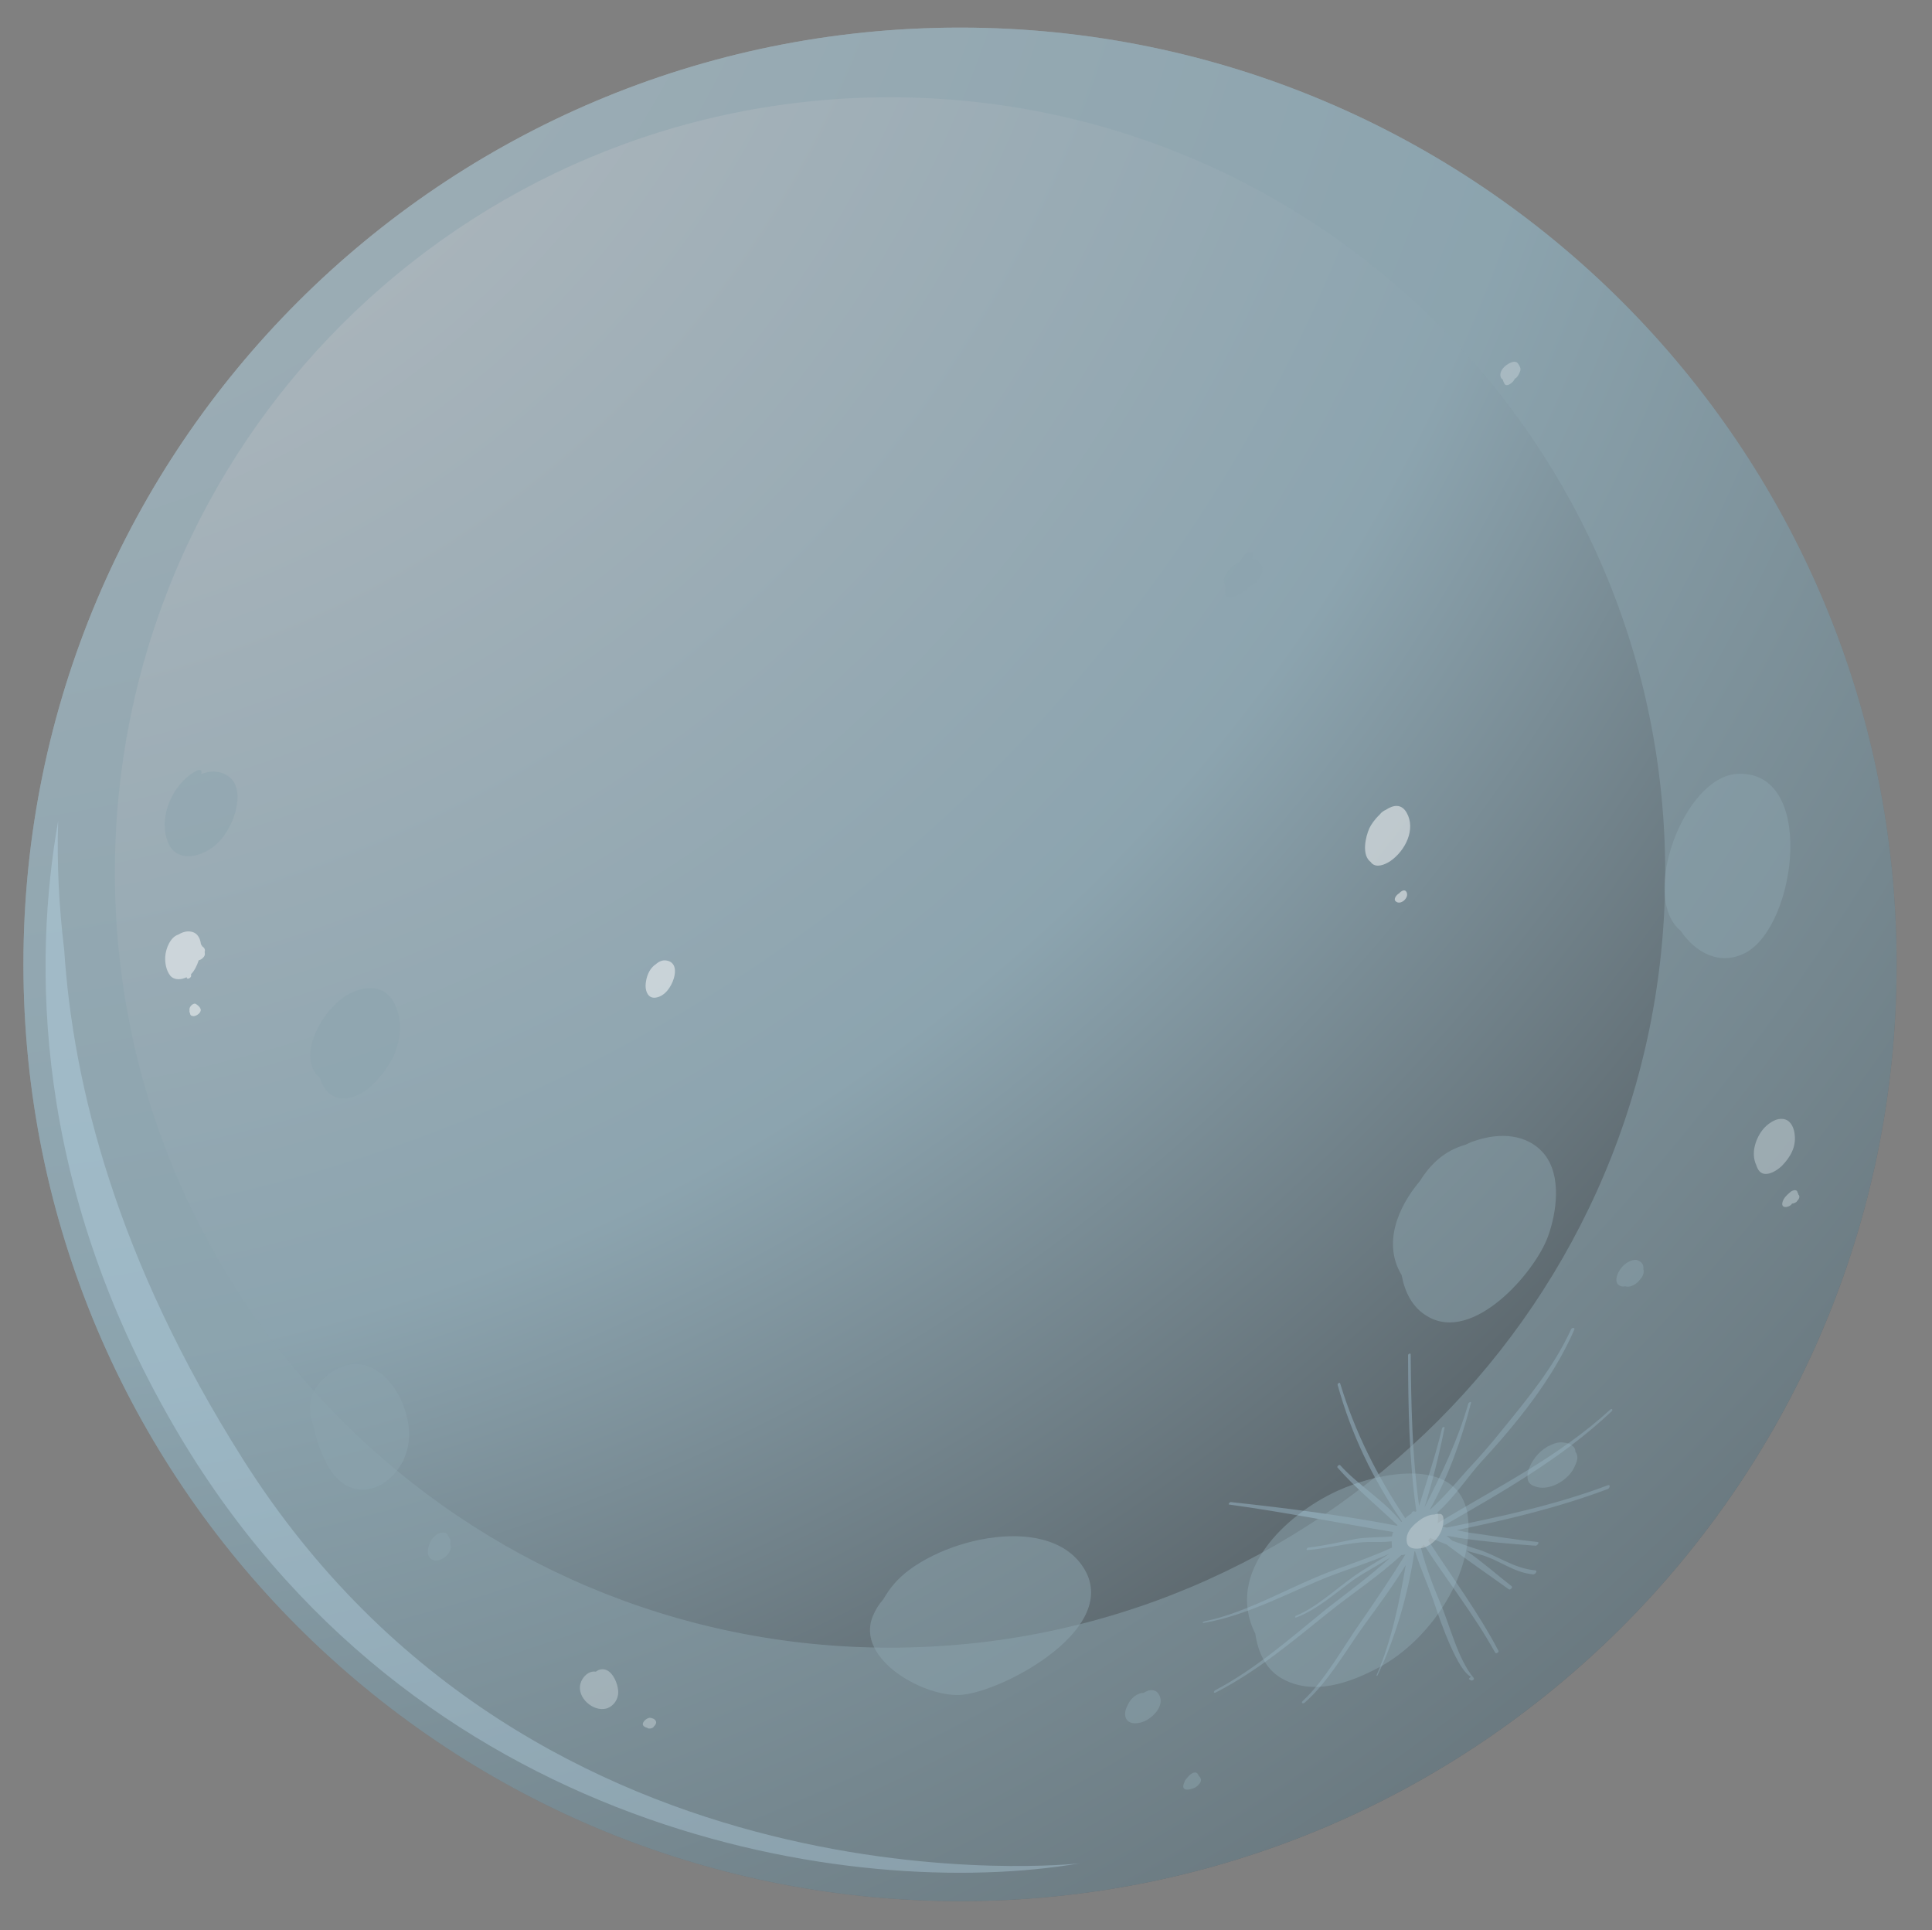<?xml version="1.0" encoding="utf-8"?>
<!-- Generator: Adobe Illustrator 16.0.0, SVG Export Plug-In . SVG Version: 6.00 Build 0)  -->
<!DOCTYPE svg PUBLIC "-//W3C//DTD SVG 1.1//EN" "http://www.w3.org/Graphics/SVG/1.1/DTD/svg11.dtd">
<svg version="1.1" id="Layer_1" xmlns="http://www.w3.org/2000/svg" xmlns:xlink="http://www.w3.org/1999/xlink" x="0px" y="0px"
	 width="247.532px" height="247.276px" viewBox="0 0 247.532 247.276" enable-background="new 0 0 247.532 247.276"
	 xml:space="preserve">
<rect x="0" y="0" width="247.532" height="247.276" fill="#808080" stroke="none"/>
<g>
	<radialGradient id="SVGID_1_" cx="-16.391" cy="-44.905" r="365.934" gradientUnits="userSpaceOnUse">
		<stop  offset="0" style="stop-color:#E4F3FC"/>
		<stop  offset="0.22" style="stop-color:#AEB7BD"/>
		<stop  offset="0.606" style="stop-color:#8CA4AF"/>
		<stop  offset="1" style="stop-color:#3A3C3E"/>
	</radialGradient>
	<path fill="url(#SVGID_1_)" d="M243,123.526c0,66.255-53.735,120.011-119.991,120.011C56.735,243.537,3,189.781,3,123.526
		C3,57.25,56.735,3.535,123.009,3.535C189.266,3.535,243,57.25,243,123.526z"/>
</g>
<path opacity="0.5" fill="#8CA4AF" d="M188.127,194.933c-0.519-8.746-11.561-6.35-16.774-3.954
	c-6.689,3.075-14.457,10.464-10.523,18.292c0.341,2.316,1.278,4.473,3.277,5.671c4.092,2.396,8.885,0.639,12.738-1.438
	C183.055,210.109,188.507,202.242,188.127,194.933z"/>
<path opacity="0.5" fill="#8CA4AF" d="M202.025,186.306c-0.039-0.119-0.1-0.239-0.178-0.319c0-0.28-0.101-0.519-0.261-0.679
	c-0.399-0.319-0.698-0.479-1.278-0.519c-0.679-0.12-1.417,0.2-2.037,0.519c-1.177,0.679-2.117,1.877-2.476,3.155
	c-0.119,0.36-0.119,0.759-0.039,1.158c0.199,0.559,0.658,0.719,1.198,0.879c1.797,0.439,4.092-0.999,4.792-2.636
	C201.986,187.345,202.206,186.826,202.025,186.306z"/>
<path opacity="0.5" fill="#8CA4AF" d="M197.892,147.888c-2.196-2.716-5.851-2.815-8.946-1.737c-0.398,0.12-0.818,0.299-1.198,0.5
	c-2.594,0.698-4.471,2.455-5.791,4.591c-3.016,3.575-4.751,8.188-2.375,12.101c0.399,2.157,1.358,4.154,3.294,5.272
	c5.85,3.515,13.779-5.591,15.456-10.224C199.43,155.355,200.109,150.683,197.892,147.888z"/>
<path opacity="0.5" fill="#8CA4AF" d="M210.591,162.943c0,0,0-0.08,0-0.12c0-0.08,0-0.16-0.039-0.199
	c0.039-0.32-0.021-0.6-0.181-0.799c-0.118-0.16-0.258-0.24-0.418-0.32c-0.7-0.399-1.817,0.36-2.197,0.879
	c-0.16,0.2-0.299,0.399-0.419,0.639c-0.219,0.479-0.399,1.078-0.04,1.518c0.28,0.239,0.599,0.319,0.94,0.239
	c0.359,0.12,0.818,0,1.198-0.239h0.02c0.019-0.04,0.061-0.08,0.099-0.08c0.04-0.04,0.06-0.04,0.101-0.08
	c0.019-0.04,0.08-0.08,0.139-0.08c0.04-0.08,0.08-0.08,0.119-0.16C210.253,163.823,210.572,163.382,210.591,162.943L210.591,162.943
	z"/>
<path opacity="0.5" fill="#8CA4AF" d="M138.785,200.764c-4.751-7.309-19.708-3.315-24.282,2.196
	c-0.479,0.56-0.917,1.199-1.339,1.917c-0.557,0.639-1.017,1.358-1.337,2.157c-2.297,5.591,6.87,10.583,11.542,10.063
	C129.02,216.459,143.756,208.392,138.785,200.764z"/>
<path opacity="0.5" fill="#8CA4AF" d="M148.33,216.859c-0.239-0.32-0.698-0.4-1.078-0.32h-0.06c-0.202,0.08-0.421,0.16-0.66,0.32
	c-0.2,0-0.419,0.04-0.601,0.119c-0.519,0.2-0.958,0.601-1.257,1.08c-0.32,0.599-0.658,1.198-0.479,1.877
	c0.219,0.799,1.039,0.917,1.777,0.759C147.451,220.453,149.589,218.375,148.33,216.859z"/>
<path opacity="0.5" fill="#8CA4AF" d="M153.622,227.522l-0.14-0.24c-0.278-0.479-0.858-0.119-1.238,0.28l-0.019,0.04
	c-0.202,0.2-0.341,0.398-0.421,0.519c-0.019,0.08-0.039,0.16-0.08,0.24c-0.039,0.08-0.079,0.199-0.098,0.279
	c-0.16,0.639,0.418,0.719,1.017,0.519c0.339-0.079,0.679-0.239,0.898-0.519C153.902,228.321,154.022,227.88,153.622,227.522z"/>
<path opacity="0.5" fill="#8CA4AF" d="M52.262,185.268c1.118-5.471-4.313-13.857-10.243-9.146c-2.378,1.838-2.716,4.234-1.897,6.39
	c0.339,1.917,1.158,3.914,1.757,5.033c1.019,1.917,2.617,3.434,4.933,3.273c1.995-0.199,3.614-1.557,4.612-3.273
	c0.2-0.32,0.36-0.639,0.459-1C52.062,186.107,52.201,185.707,52.262,185.268z"/>
<path opacity="0.5" fill="#8CA4AF" d="M57.692,197.848v-0.078c0-0.2,0.06-0.4,0-0.561c-0.139-0.239-0.279-0.479-0.399-0.679
	c-0.2-0.319-0.778-0.199-1.019-0.119c-0.578,0.239-0.958,0.719-1.198,1.238c-0.299,0.719-0.519,1.797,0.4,2.195
	C56.415,200.245,58.131,198.887,57.692,197.848z"/>
<path opacity="0.5" fill="#8CA4AF" d="M222.493,99.144c-6.729,0.44-12.459,15.795-7.149,20.108c1.856,2.756,4.994,4.534,8.307,2.796
	C230.221,118.553,232.738,98.464,222.493,99.144z"/>
<path opacity="0.5" fill="#8CA4AF" d="M161.33,72.107c-0.1-0.24-0.319-0.419-0.679-0.5c-0.079-0.019-0.159,0-0.219-0.019
	c0.019-0.08,0.08-0.2,0.12-0.28c0.099-0.26-0.06-0.559-0.32-0.58c-0.439-0.04-0.778,0.299-0.998,0.62
	c-0.12,0.219-0.259,0.379-0.36,0.578c-0.22,0.101-0.439,0.24-0.599,0.36c-0.798,0.58-1.977,1.837-1.236,2.875l0,0
	c-0.021,0.141-0.061,0.261-0.08,0.4c-0.122,0.799,0.418,1.198,1.156,0.898c0.7-0.28,1.319-0.679,1.859-1.219
	C161.011,74.722,162.508,73.085,161.33,72.107z"/>
<path opacity="0.5" fill="#8CA4AF" d="M50.524,128.518c-1.198-2.396-3.754-2.297-5.871-1.158c-3.375,1.837-6.789,8.027-3.655,10.743
	c0.379,1.257,1.179,2.377,2.497,2.556c2.737,0.359,4.952-2.197,6.289-4.213C51.264,134.209,51.783,130.994,50.524,128.518z"/>
<path opacity="0.5" fill="#8CA4AF" d="M29.357,99.504c-1.118-0.818-2.396-0.818-3.594-0.34c0.16-0.36,0-0.719-0.561-0.438
	c-3.033,1.557-5.032,5.949-3.653,9.245c0.639,1.597,2.277,2.017,3.813,1.517c2.336-0.719,3.674-2.516,4.534-4.671
	C30.496,103.237,30.914,100.702,29.357,99.504z"/>
<path opacity="0.3" fill="#BAE4FA" d="M206.28,180.595c-6.731,6.151-14.498,9.905-22.105,14.538c0.08-0.4,0.118-0.799,0.059-1.198
	c-0.021-0.08-0.059-0.12-0.101-0.16c2.138-1.877,4.074-4.793,5.572-6.43c4.614-4.992,9.246-10.703,11.982-16.974
	c0.16-0.359-0.3-0.319-0.4-0.079c-2.197,4.792-5.492,8.786-8.746,12.78c-1.458,1.837-2.997,3.594-4.574,5.271
	c-0.658,0.719-2.894,3.435-4.732,5.032h-0.038c2.375-4.233,4.072-9.024,5.271-13.658c0.08-0.24-0.3-0.08-0.34,0.08
	c-1.358,4.712-3.434,9.026-5.631,13.339c1.038-3.355,1.898-6.79,2.577-10.224c0.038-0.24-0.3-0.08-0.32,0.08
	c-0.799,3.354-1.917,6.629-2.936,9.904c-0.898-6.35-1.019-13.059-1.078-19.408c0-0.2-0.36-0.04-0.339,0.118
	c0.021,6.59,0.119,13.419,1.059,19.969c-0.061,0.04-0.101,0.08-0.139,0.08c0,0-0.061-0.04-0.101-0.04
	c-0.16-0.08-0.419,0.12-0.379,0.28c-0.3,0.158-0.559,0.358-0.798,0.599c-3.595-5.432-6.431-10.983-8.347-17.292
	c-0.061-0.16-0.36,0.04-0.32,0.198c1.797,6.47,4.513,12.062,8.246,17.493c-0.039,0-0.06,0.04-0.08,0.08
	c-2.215-2.796-5.492-4.673-7.827-7.269c-0.141-0.159-0.459,0.16-0.36,0.28c2.337,2.676,5.133,4.952,7.689,7.388l-0.04,0.08
	c-7.008-1.358-14.277-2.276-21.327-3.035c-0.139,0-0.379,0.319-0.179,0.319c7.029,0.959,13.997,2.357,21.006,3.515
	c-0.08,0.16-0.139,0.399-0.16,0.559c-1.536,0.16-3.174,0.08-4.572,0.32c-2.057,0.399-4.054,0.877-6.171,1.118
	c-0.139,0-0.338,0.359-0.08,0.319c2.577-0.199,5.154-0.958,7.729-1.038c0.998,0,2.016,0.04,3.056-0.08c0,0.28,0,0.559,0.039,0.799
	c-2.515,1.158-5.231,2.077-7.728,2.995c-5.432,2.037-10.722,5.312-16.374,6.47c-0.12,0.04-0.219,0.24-0.101,0.2
	c5.711-0.959,11.083-3.994,16.415-6.071c2.396-0.917,5.011-1.717,7.428-2.794c-1.538,1.038-3.195,1.917-4.632,2.955
	c-2.138,1.518-4.833,3.994-7.271,4.952c-0.159,0.04-0.239,0.32,0,0.24c2.617-0.959,5.112-3.195,7.369-4.833
	c1.458-0.998,3.155-1.877,4.673-2.834c-2.575,2.355-5.471,4.473-8.146,6.55c-4.633,3.754-9.026,7.668-14.317,10.462
	c-0.199,0.16-0.18,0.4,0.08,0.28c5.391-2.756,9.884-6.59,14.577-10.344c2.936-2.356,6.369-4.593,9.225-7.269h0.042
	c0.139,0,0.319-0.04,0.479-0.08c-1.818,2.956-3.815,5.911-5.751,8.707c-2.236,3.155-4.553,7.428-7.409,10.064
	c-0.219,0.2-0.04,0.399,0.22,0.24c3.076-2.676,5.351-6.791,7.729-10.065c1.755-2.396,3.634-4.952,5.251-7.588
	c-0.818,4.793-1.818,9.665-3.735,14.098c-0.04,0.12,0.08,0.12,0.12,0.04c2.277-4.751,3.953-10.502,4.732-15.895
	c0.06,0,0.08,0,0.08,0c0.719,2.316,1.837,4.713,2.535,6.869c0.759,2.237,2.957,8.547,4.694,9.226
	c-0.139-0.04-0.439,0.239-0.28,0.319c0.12,0.04,0.18,0.12,0.239,0.12c0.181,0.08,0.44-0.16,0.32-0.319
	c-2.056-2.437-3.054-6.79-4.332-9.745c-0.879-2.037-1.818-4.553-2.438-6.949c0.16-0.12,0.28-0.24,0.4-0.36
	c3.016,4.673,6.449,8.986,9.125,13.819c0.139,0.199,0.519-0.08,0.419-0.24c-2.598-4.952-5.972-9.465-8.987-14.138
	c0.08-0.12,0.181-0.199,0.24-0.319c0.719,0.279,1.398,0.559,2.097,0.837c2.617,1.997,5.331,3.834,7.988,5.751
	c0.139,0.12,0.54-0.238,0.358-0.398c-1.896-1.479-3.792-3.155-5.81-4.553c0.58,0.16,1.179,0.32,1.718,0.479
	c2.455,0.639,4.233,2.317,6.867,2.556c0.24,0,0.582-0.479,0.261-0.519c-2.855-0.239-5.013-2.037-7.728-2.795
	c-1.02-0.32-1.957-0.679-2.916-0.999c-0.259-0.239-0.521-0.479-0.778-0.639c0.578,0.08,1.139,0.16,1.658,0.28
	c3.214,0.479,6.55,0.759,9.803,0.998c0.202,0,0.54-0.479,0.24-0.479c-2.675-0.28-5.471-0.719-8.187-1.118
	c-0.759-0.08-1.477-0.24-2.176-0.4c6.571-1.358,12.98-2.875,19.37-5.271c0.239-0.12,0.378-0.6,0-0.48
	c-6.789,2.556-13.638,3.994-20.648,5.432c-0.179-0.04-0.379-0.12-0.54-0.16c7.588-4.393,15.137-8.587,21.667-14.737
	C206.698,180.595,206.5,180.356,206.28,180.595z"/>
<path opacity="0.5" fill="#FFFFFF" d="M85.409,123.046c-0.519-0.1-0.998,0.12-1.418,0.5c-0.119,0.061-0.279,0.2-0.397,0.339
	c-0.581,0.599-0.86,1.578-0.881,2.396c0,0.78,0.36,1.638,1.278,1.518c1.199-0.16,2.018-1.398,2.336-2.457
	C86.626,124.384,86.567,123.246,85.409,123.046z"/>
<path opacity="0.5" fill="#FFFFFF" d="M184.433,193.936c-0.239,0-0.459,0-0.658,0.078c-0.498-0.04-1.299,0.32-1.658,0.561
	c-1.038,0.718-2.076,1.677-1.877,2.955c0.139,1.118,1.717,0.917,2.417,0.639c1.438-0.639,2.356-2.077,2.276-3.674
	C184.913,194.214,184.753,193.896,184.433,193.936z"/>
<path opacity="0.5" fill="#FFFFFF" d="M229.942,145.372c-0.059-0.759-0.419-1.698-1.179-1.957c-0.837-0.28-1.618,0.139-2.256,0.639
	c-1.099,0.858-1.877,2.556-1.797,3.953c0.019,0.379,0.12,0.879,0.319,1.278c0.061,0.141,0.08,0.261,0.141,0.36
	c0.658,1.438,2.335,0.46,3.115-0.28C229.381,148.228,230.121,146.969,229.942,145.372z"/>
<path opacity="0.5" fill="#FFFFFF" d="M230.52,153.179c-0.019-0.08-0.059-0.101-0.119-0.16V153c0-0.04,0-0.12-0.061-0.16v-0.021
	c-0.02-0.059-0.04-0.099-0.04-0.099c-0.119-0.479-0.778-0.18-0.958,0.021c-0.419,0.359-0.86,0.758-0.979,1.316
	c-0.16,0.74,0.679,0.66,1.097,0.3c0.061-0.06,0.101-0.119,0.141-0.18c0.219,0,0.438-0.12,0.599-0.238c0,0,0-0.021,0.02-0.061
	C230.401,153.717,230.6,153.438,230.52,153.179z"/>
<path opacity="0.5" fill="#FFFFFF" d="M77.722,213.943c-0.48-0.199-0.979-0.12-1.379,0.2c-0.938-0.16-1.776,0.719-1.978,1.557
	c-0.478,1.758,1.638,3.635,3.356,3.156c0.958-0.32,1.578-1.278,1.477-2.317C79.119,215.661,78.6,214.343,77.722,213.943z"/>
<path opacity="0.5" fill="#FFFFFF" d="M84.051,220.533c-0.099-0.32-0.458-0.438-0.74-0.479c-0.478-0.04-1.337,0.757-0.758,1.118
	c0.061,0.08,0.36,0.16,0.36,0.16c0.178,0.159,0.578,0.119,0.818-0.08c0-0.04,0-0.04,0-0.04
	C83.912,221.052,84.131,220.773,84.051,220.533z"/>
<path opacity="0.5" fill="#FFFFFF" d="M180.219,104.097c-0.679-1.179-1.717-0.979-2.655-0.36c-0.28,0.12-0.539,0.3-0.699,0.5
	c-0.059,0.04-0.08,0.12-0.12,0.139c-0.618,0.58-1.078,1.259-1.297,1.718c-0.5,1.118-1.04,3.474,0.199,4.353
	c0.021,0.019,0.021,0.059,0.08,0.12c0.659,0.658,1.717,0.179,2.377-0.24C180.041,109.009,181.438,106.233,180.219,104.097z"/>
<path opacity="0.5" fill="#FFFFFF" d="M180.219,114.3c-0.199-0.459-0.699-0.179-0.979,0.16h-0.02
	c-0.28,0.16-0.698,0.679-0.439,0.958C179.381,116.078,180.579,115.019,180.219,114.3z"/>
<path opacity="0.5" fill="#FFFFFF" d="M25.983,121.27l-0.059-0.021c-0.021-0.059-0.061-0.099-0.08-0.139
	c-0.042-0.04-0.08-0.139-0.101-0.179c-0.119-0.898-0.559-1.599-1.597-1.618c-0.5,0-0.917,0.179-1.318,0.419
	c-0.979,0.3-1.598,1.757-1.658,2.835c-0.04,0.818,0.12,1.757,0.658,2.436c0.519,0.58,1.4,0.521,2.077,0.181l0.02,0.04
	c0.021,0.339,0.581,0.019,0.56-0.2c0-0.099,0-0.16,0-0.24c0.38-0.359,0.739-1.038,0.979-1.776c0.32-0.04,0.779-0.46,0.779-0.74
	c0-0.099,0-0.219-0.02-0.318C26.303,121.689,26.243,121.489,25.983,121.27z"/>
<path opacity="0.5" fill="#FFFFFF" d="M25.144,128.638c-0.359-0.28-0.979,0.379-0.858,0.759c-0.02,0.079-0.02,0.159,0,0.259
	l0.061,0.14c0.02,0.16,0.06,0.279,0.199,0.319c0.101,0.04,0.24,0.08,0.379,0.04c0.34-0.08,0.799-0.399,0.799-0.798
	C25.663,129.018,25.363,128.796,25.144,128.638z"/>
<path opacity="0.5" fill="#FFFFFF" d="M194.517,46.606c-0.418-0.698-1.637,0.16-1.936,0.559c-0.38,0.419-0.54,1.158-0.04,1.458
	c0.04,0.2,0.12,0.36,0.219,0.54c0.28,0.5,1.137-0.179,1.318-0.639c0.04-0.04,0.1-0.059,0.18-0.12c0.238-0.219,0.379-0.519,0.5-0.837
	C194.896,47.206,194.717,46.906,194.517,46.606z"/>
<path opacity="0.5" fill="#8CA4AF" d="M123.009,3.535C56.735,3.535,3,57.25,3,123.526c0,66.255,53.735,120.011,120.009,120.011
	c66.256,0,119.991-53.755,119.991-120.011C243,57.25,189.266,3.535,123.009,3.535z M114.025,211.068
	c-54.835,0-99.304-44.451-99.304-99.303c0-54.854,44.469-99.303,99.304-99.303c54.853,0,99.324,44.449,99.324,99.303
	C213.349,166.617,168.877,211.068,114.025,211.068z"/>
<path opacity="0.3" fill="#C4E8FA" d="M31.135,186.945C14.92,161.347,9.349,138.921,8.23,121.729c0-0.061-0.019-0.12-0.019-0.16
	c-0.66-5.512-0.938-10.963-0.759-16.415c-3.155,17.953-3.296,46.269,14.777,77.438c30.532,52.717,87.422,60.984,116.057,56.111
	C138.286,238.704,68.815,246.491,31.135,186.945z"/>
</svg>
